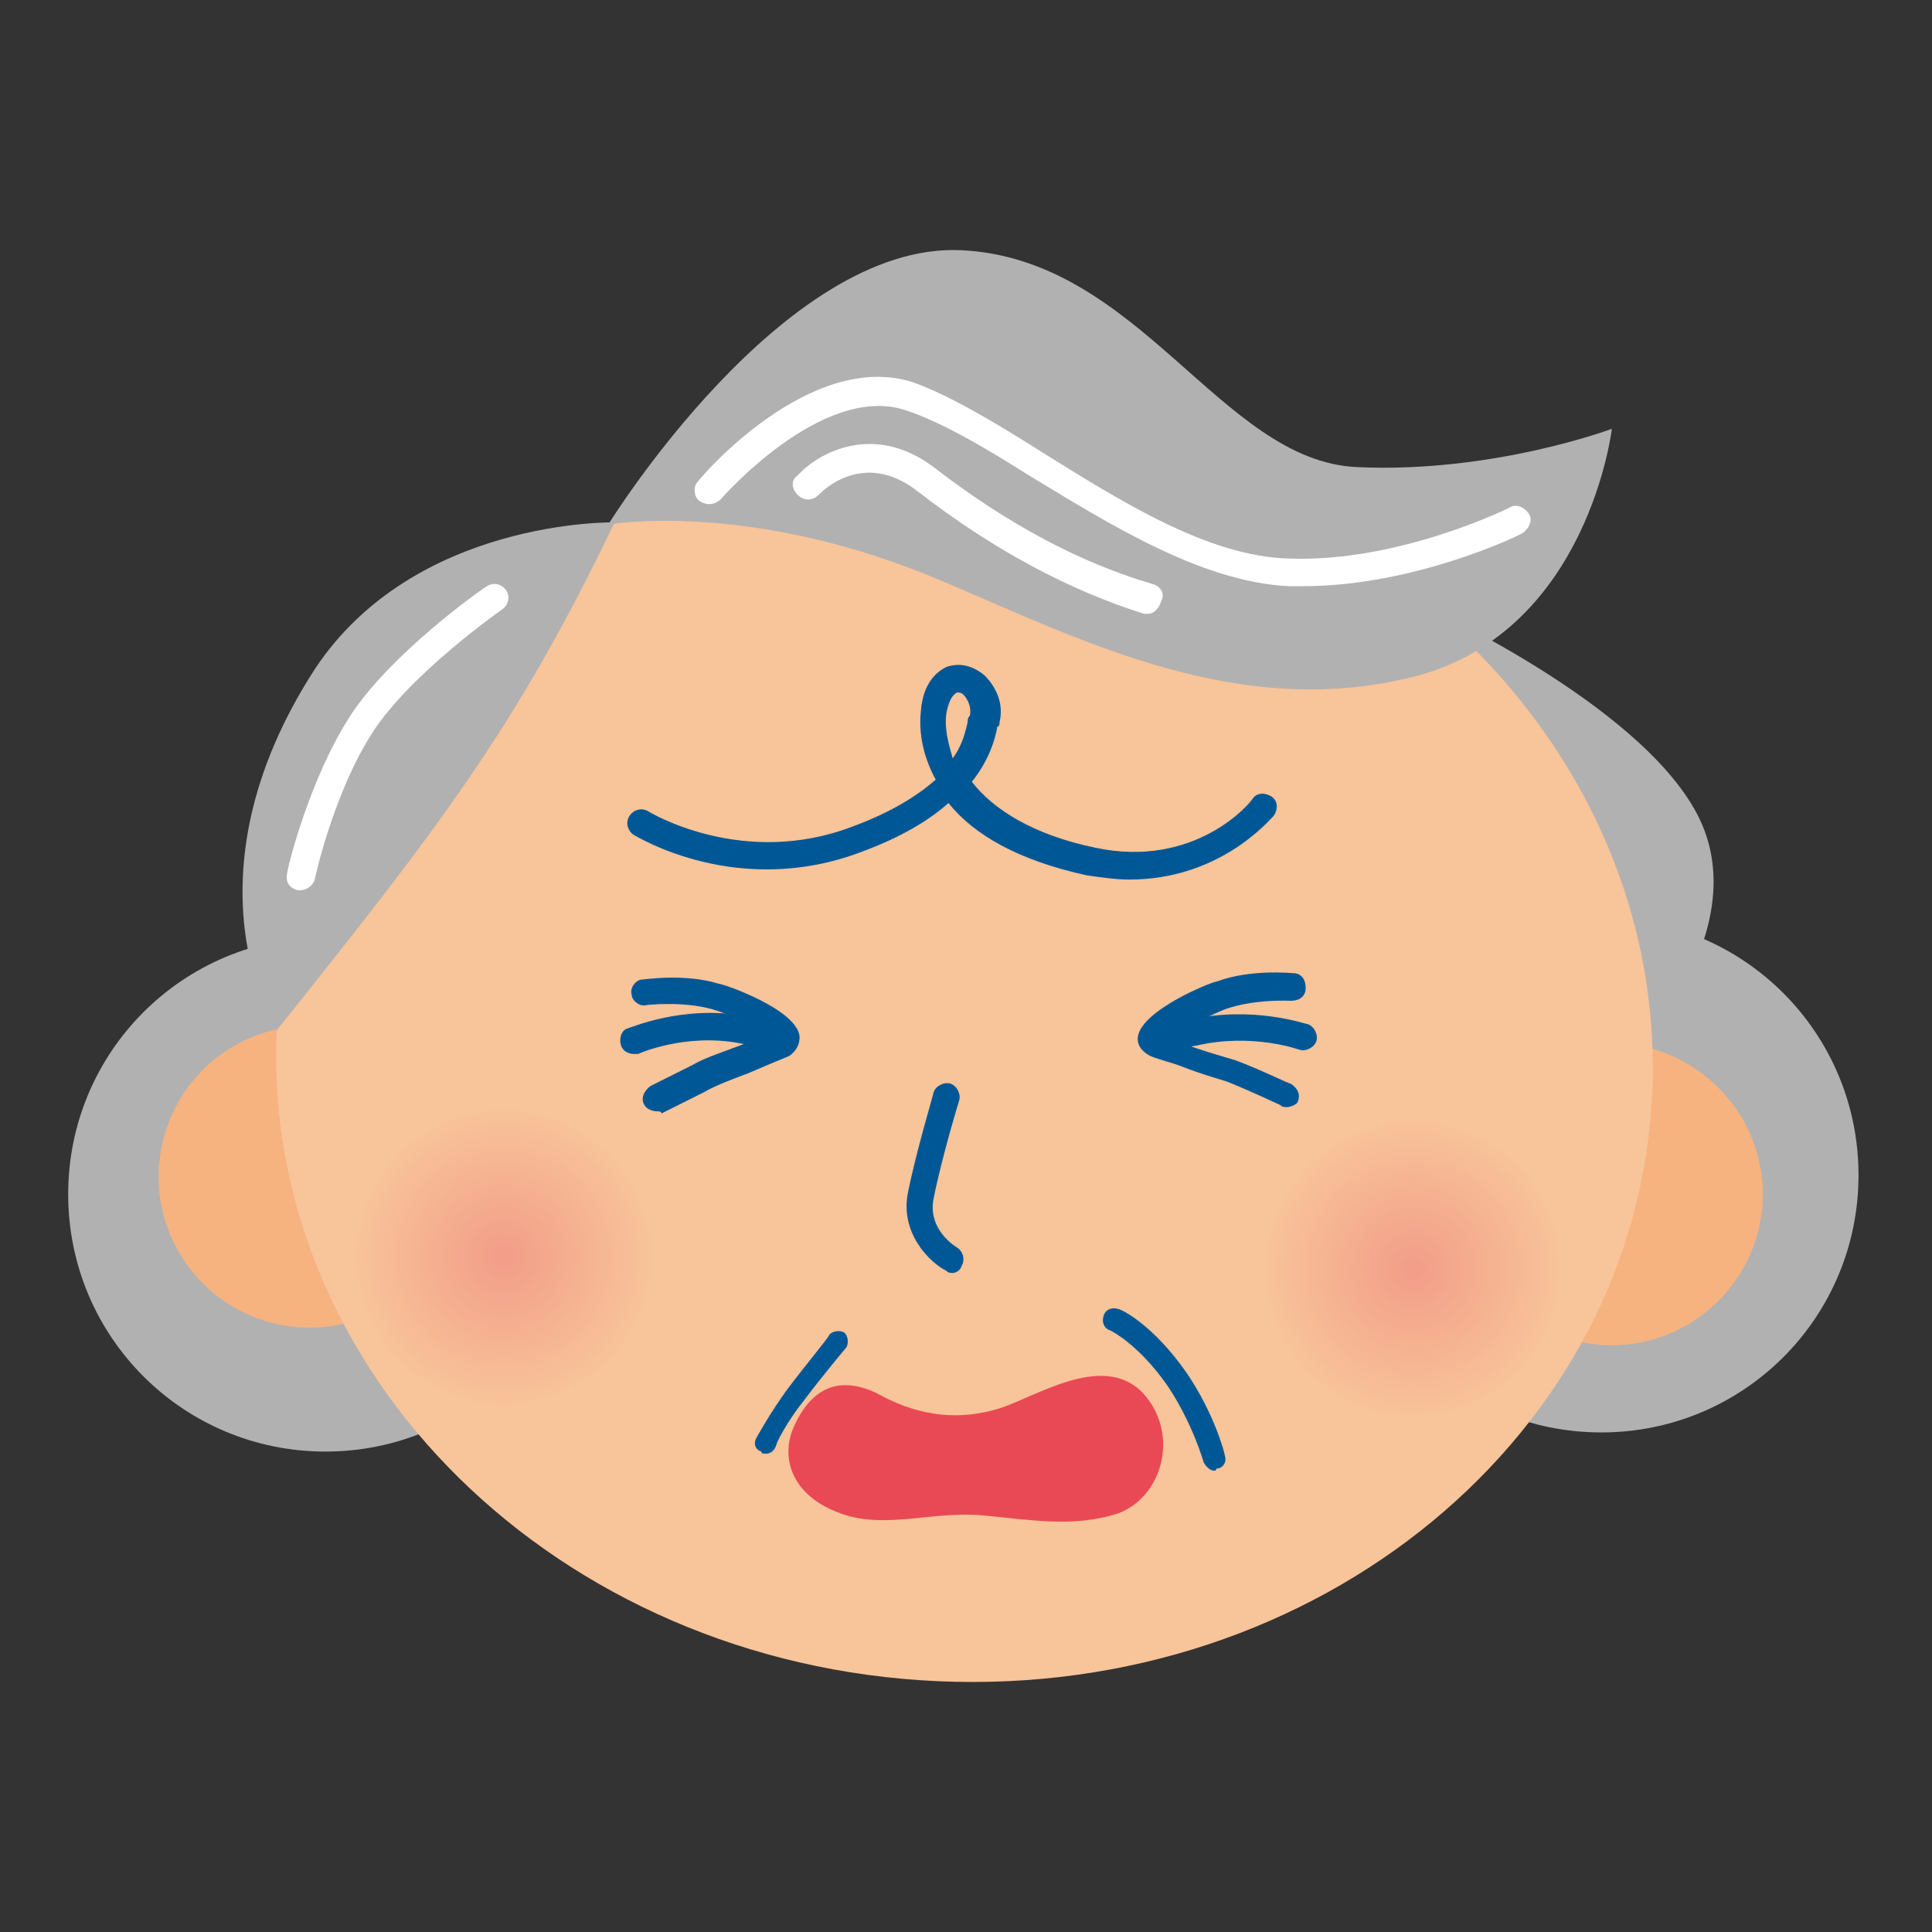 <svg width="85" height="85" viewBox="0 0 85 85" fill="none" xmlns="http://www.w3.org/2000/svg">
<rect x="0" y="0" width="85" height="85" fill="#333333" stroke="none"/>
<path d="M25.639 52.543C25.639 58.811 20.587 63.863 14.319 63.863C8.052 63.863 3 58.811 3 52.543C3 46.276 8.052 41.224 14.319 41.224C20.587 41.224 25.639 46.276 25.639 52.543Z" fill="#B1B1B2"/>
<path d="M81.767 51.701C81.767 57.969 76.716 63.021 70.448 63.021C64.18 63.021 59.129 57.969 59.129 51.701C59.129 45.434 64.18 40.382 70.448 40.382C76.716 40.382 81.767 45.434 81.767 51.701Z" fill="#B1B1B2"/>
<path d="M20.087 53.288C20.926 49.717 18.711 46.142 15.14 45.303C11.569 44.464 7.994 46.679 7.155 50.25C6.316 53.821 8.531 57.396 12.102 58.235C15.673 59.074 19.248 56.859 20.087 53.288Z" fill="#F6B37F"/>
<path d="M77.557 52.543C77.557 56.192 74.564 59.185 70.915 59.185C67.267 59.185 64.274 56.192 64.274 52.543C64.274 48.895 67.267 45.901 70.915 45.901C74.564 45.901 77.557 48.895 77.557 52.543Z" fill="#F6B37F"/>
<path d="M62.403 26.537C62.403 26.537 72.038 30.84 74.657 35.798C77.277 40.756 72.038 46.276 72.038 46.276L62.403 26.537Z" fill="#B1B1B2"/>
<path d="M12.168 45.34C11.513 60.401 24.516 73.217 41.261 73.966C58.006 74.714 72.038 63.114 72.693 48.053C73.348 32.992 60.345 20.176 43.693 19.427C26.948 18.586 12.916 30.279 12.168 45.34Z" fill="#F8C499"/>
<path d="M26.761 23.076C26.761 23.076 34.432 10.634 42.29 11.008C50.148 11.383 53.703 20.27 59.69 20.55C65.677 20.831 70.915 18.866 70.915 18.866C70.915 18.866 69.886 27.66 62.403 29.718C54.638 31.776 47.716 28.221 41.542 25.602C33.029 21.953 26.761 23.076 26.761 23.076Z" fill="#B1B1B2"/>
<path d="M12.168 45.34C19.184 36.547 22.645 32.15 27.042 22.982C27.042 22.982 18.248 22.795 13.851 29.437C7.864 38.698 12.168 45.34 12.168 45.34Z" fill="#B1B1B2"/>
<path d="M57.351 25.789C57.164 25.789 56.883 25.789 56.696 25.789C52.861 25.602 48.838 23.076 45.283 20.924C43.225 19.615 41.261 18.492 39.764 18.024C36.116 16.902 31.719 21.953 31.719 21.953C31.439 22.234 31.064 22.234 30.784 22.047C30.503 21.86 30.503 21.392 30.69 21.205C30.877 20.924 35.648 15.405 40.138 16.808C41.729 17.37 43.787 18.586 45.845 19.895C49.306 22.047 53.142 24.479 56.696 24.573C61.561 24.76 66.425 22.328 66.425 22.328C66.706 22.14 67.08 22.328 67.267 22.608C67.454 22.889 67.267 23.263 66.987 23.45C66.893 23.544 62.216 25.789 57.351 25.789Z" fill="white"/>
<path d="M50.522 27.005C50.429 27.005 50.429 27.005 50.335 27.005C47.061 25.976 43.693 24.198 40.325 21.579C37.987 19.802 36.209 21.579 36.022 21.766C35.742 22.047 35.367 22.047 35.087 21.766C34.806 21.485 34.806 21.111 35.087 20.924C36.022 19.895 38.455 18.585 41.074 20.55C44.348 23.076 47.529 24.76 50.709 25.695C51.083 25.789 51.27 26.163 51.083 26.444C50.99 26.818 50.709 27.005 50.522 27.005Z" fill="white"/>
<path d="M15.629 54.227C14.974 57.782 17.406 61.243 21.055 61.804C24.609 62.459 28.071 60.027 28.632 56.379C29.287 52.824 26.855 49.363 23.206 48.801C19.651 48.147 16.284 50.579 15.629 54.227Z" fill="url(#paint0_radial)"/>
<path d="M55.667 54.695C55.012 58.25 57.445 61.711 61.093 62.272C64.648 62.927 68.109 60.495 68.67 56.847C69.325 53.292 66.893 49.831 63.245 49.269C59.69 48.708 56.228 51.14 55.667 54.695Z" fill="url(#paint1_radial)"/>
<path d="M41.916 56.005C41.822 56.005 41.729 56.005 41.635 55.911C40.887 55.537 39.577 54.227 39.951 52.45C40.325 50.579 41.074 48.147 41.074 48.053C41.167 47.772 41.541 47.585 41.822 47.679C42.103 47.772 42.29 48.147 42.196 48.427C42.196 48.427 41.448 50.859 41.074 52.73C40.793 54.134 42.103 54.882 42.103 54.882C42.383 55.069 42.477 55.443 42.29 55.724C42.29 55.818 42.103 56.005 41.916 56.005Z" fill="#005796"/>
<path d="M53.422 64.704C53.235 64.704 53.048 64.517 52.954 64.33C52.954 64.33 52.486 62.647 51.364 60.963C50.054 59.092 48.838 58.53 48.838 58.53C48.557 58.437 48.464 58.156 48.557 57.876C48.651 57.595 48.932 57.501 49.212 57.595C49.306 57.595 50.709 58.25 52.206 60.401C53.422 62.179 53.89 63.956 53.89 64.05C53.983 64.33 53.796 64.611 53.516 64.611C53.516 64.704 53.422 64.704 53.422 64.704Z" fill="#005796"/>
<path d="M33.684 63.956C33.59 63.956 33.496 63.956 33.496 63.862C33.216 63.769 33.122 63.488 33.309 63.208C33.309 63.208 33.871 62.179 34.619 61.15C35.461 60.027 36.49 58.811 36.49 58.717C36.677 58.53 36.958 58.53 37.145 58.624C37.332 58.811 37.332 59.092 37.238 59.279C37.238 59.279 36.209 60.495 35.367 61.617C34.619 62.553 34.151 63.488 34.151 63.582C34.058 63.862 33.871 63.956 33.684 63.956Z" fill="#005796"/>
<path d="M13.197 39.166H13.103C12.729 39.072 12.542 38.792 12.635 38.418C12.635 38.231 13.571 34.395 15.348 31.589C17.126 28.782 21.242 25.882 21.429 25.789C21.709 25.602 22.084 25.695 22.271 25.976C22.458 26.256 22.364 26.631 22.084 26.818C22.084 26.818 18.061 29.624 16.377 32.244C14.694 34.863 13.851 38.605 13.851 38.698C13.758 38.979 13.477 39.166 13.197 39.166Z" fill="white"/>
<path d="M28.913 48.895C28.726 48.895 28.445 48.801 28.351 48.614C28.164 48.334 28.351 47.96 28.632 47.773L30.503 46.837C30.971 46.556 31.813 46.276 32.561 45.995C33.029 45.808 33.496 45.621 33.777 45.527C33.309 45.153 32.28 44.685 31.345 44.405C30.035 44.031 28.445 44.218 28.445 44.218C28.164 44.311 27.79 44.031 27.79 43.75C27.697 43.469 27.977 43.095 28.258 43.095C28.351 43.095 30.129 42.815 31.625 43.282C31.813 43.282 35.087 44.405 35.18 45.621C35.18 45.995 34.993 46.276 34.713 46.463C34.245 46.65 33.59 46.931 32.935 47.211C32.187 47.492 31.438 47.773 30.971 48.053L29.1 48.989C29.1 48.895 29.006 48.895 28.913 48.895Z" fill="#005796"/>
<path d="M27.884 46.369C27.697 46.369 27.416 46.276 27.322 45.995C27.229 45.715 27.322 45.34 27.603 45.247C27.697 45.247 29.942 44.218 32.748 44.685C33.309 44.779 33.59 44.779 33.871 44.873C34.058 44.685 34.432 44.592 34.619 44.779C34.9 44.966 34.993 45.34 34.9 45.621C34.713 46.182 34.058 46.182 32.561 45.902C30.129 45.434 28.071 46.369 28.071 46.369C28.071 46.369 27.977 46.369 27.884 46.369Z" fill="#005796"/>
<path d="M56.603 48.708C56.509 48.708 56.416 48.708 56.322 48.614C56.322 48.614 54.919 47.959 53.983 47.585C53.048 47.305 52.487 47.117 52.019 46.93C51.551 46.743 51.084 46.65 50.616 46.463C50.242 46.276 50.054 45.995 50.054 45.714C50.054 44.498 53.329 43.188 53.516 43.188C55.013 42.627 56.79 42.814 56.883 42.814C57.258 42.814 57.445 43.095 57.445 43.469C57.445 43.843 57.164 44.031 56.79 44.031C56.79 44.031 55.2 43.937 53.89 44.405C52.954 44.779 52.019 45.34 51.458 45.714C51.738 45.808 52.019 45.901 52.3 45.995C52.767 46.182 53.422 46.369 54.358 46.65C55.387 47.024 56.696 47.679 56.79 47.679C57.071 47.866 57.258 48.147 57.071 48.521C56.977 48.614 56.79 48.708 56.603 48.708Z" fill="#005796"/>
<path d="M51.084 46.276C50.709 46.276 50.429 46.182 50.335 45.901C50.148 45.621 50.242 45.247 50.522 45.06C50.709 44.873 51.084 44.873 51.271 45.06C51.458 45.06 51.832 44.966 52.3 44.873C55.106 44.218 57.445 45.06 57.538 45.06C57.819 45.153 58.006 45.527 57.913 45.808C57.819 46.089 57.445 46.276 57.164 46.182C57.164 46.182 55.106 45.434 52.674 45.995C52.019 46.089 51.458 46.276 51.084 46.276Z" fill="#005796"/>
<path d="M49.68 38.698C49.119 38.698 48.464 38.605 47.809 38.511C44.816 37.856 42.851 36.734 41.729 35.331C40.887 36.079 39.671 36.827 37.893 37.482C32.468 39.54 28.071 36.827 27.884 36.734C27.603 36.547 27.509 36.173 27.697 35.892C27.884 35.611 28.258 35.518 28.538 35.705C28.538 35.705 32.655 38.231 37.519 36.36C39.297 35.705 40.419 34.956 41.167 34.302C40.606 33.273 40.419 32.244 40.513 31.308C40.606 29.998 41.261 29.531 41.635 29.344C42.196 29.157 42.758 29.25 43.319 29.718C43.88 30.279 44.161 31.027 43.974 31.776C43.974 31.869 43.974 31.963 43.88 31.963C43.787 32.524 43.506 33.46 42.758 34.395C43.693 35.611 45.471 36.734 48.184 37.295C52.58 38.231 55.012 35.331 55.106 35.144C55.293 34.863 55.667 34.863 55.948 35.05C56.229 35.237 56.229 35.611 56.041 35.892C55.761 36.173 53.609 38.698 49.68 38.698ZM42.103 30.466C42.009 30.466 42.009 30.466 42.103 30.466C41.916 30.56 41.729 30.84 41.635 31.402C41.542 32.056 41.729 32.711 41.916 33.366C42.383 32.711 42.477 32.15 42.571 31.776C42.571 31.682 42.571 31.589 42.664 31.495C42.758 31.121 42.571 30.747 42.383 30.56C42.29 30.466 42.196 30.466 42.103 30.466Z" fill="#005796"/>
<path d="M43.225 66.669C45.283 66.856 47.248 67.23 49.212 66.575C51.177 65.827 51.925 63.021 50.242 61.243C48.464 59.466 45.471 61.524 43.88 61.992C42.29 62.459 40.606 62.366 38.829 61.43C37.145 60.495 35.742 60.869 34.9 62.834C34.339 64.143 34.806 65.921 37.239 66.669C39.109 67.23 41.074 66.482 43.225 66.669Z" fill="#E94954"/>
<defs>
<radialGradient id="paint0_radial" cx="0" cy="0" r="1" gradientUnits="userSpaceOnUse" gradientTransform="translate(22.151 55.293) rotate(-170.329) scale(6.598)">
<stop stop-color="#F29D88"/>
<stop offset="1" stop-color="#F8C499"/>
</radialGradient>
<radialGradient id="paint1_radial" cx="0" cy="0" r="1" gradientUnits="userSpaceOnUse" gradientTransform="translate(62.163 55.824) rotate(-170.329) scale(6.601)">
<stop stop-color="#F29D88"/>
<stop offset="1" stop-color="#F8C499"/>
</radialGradient>
</defs>
</svg>
